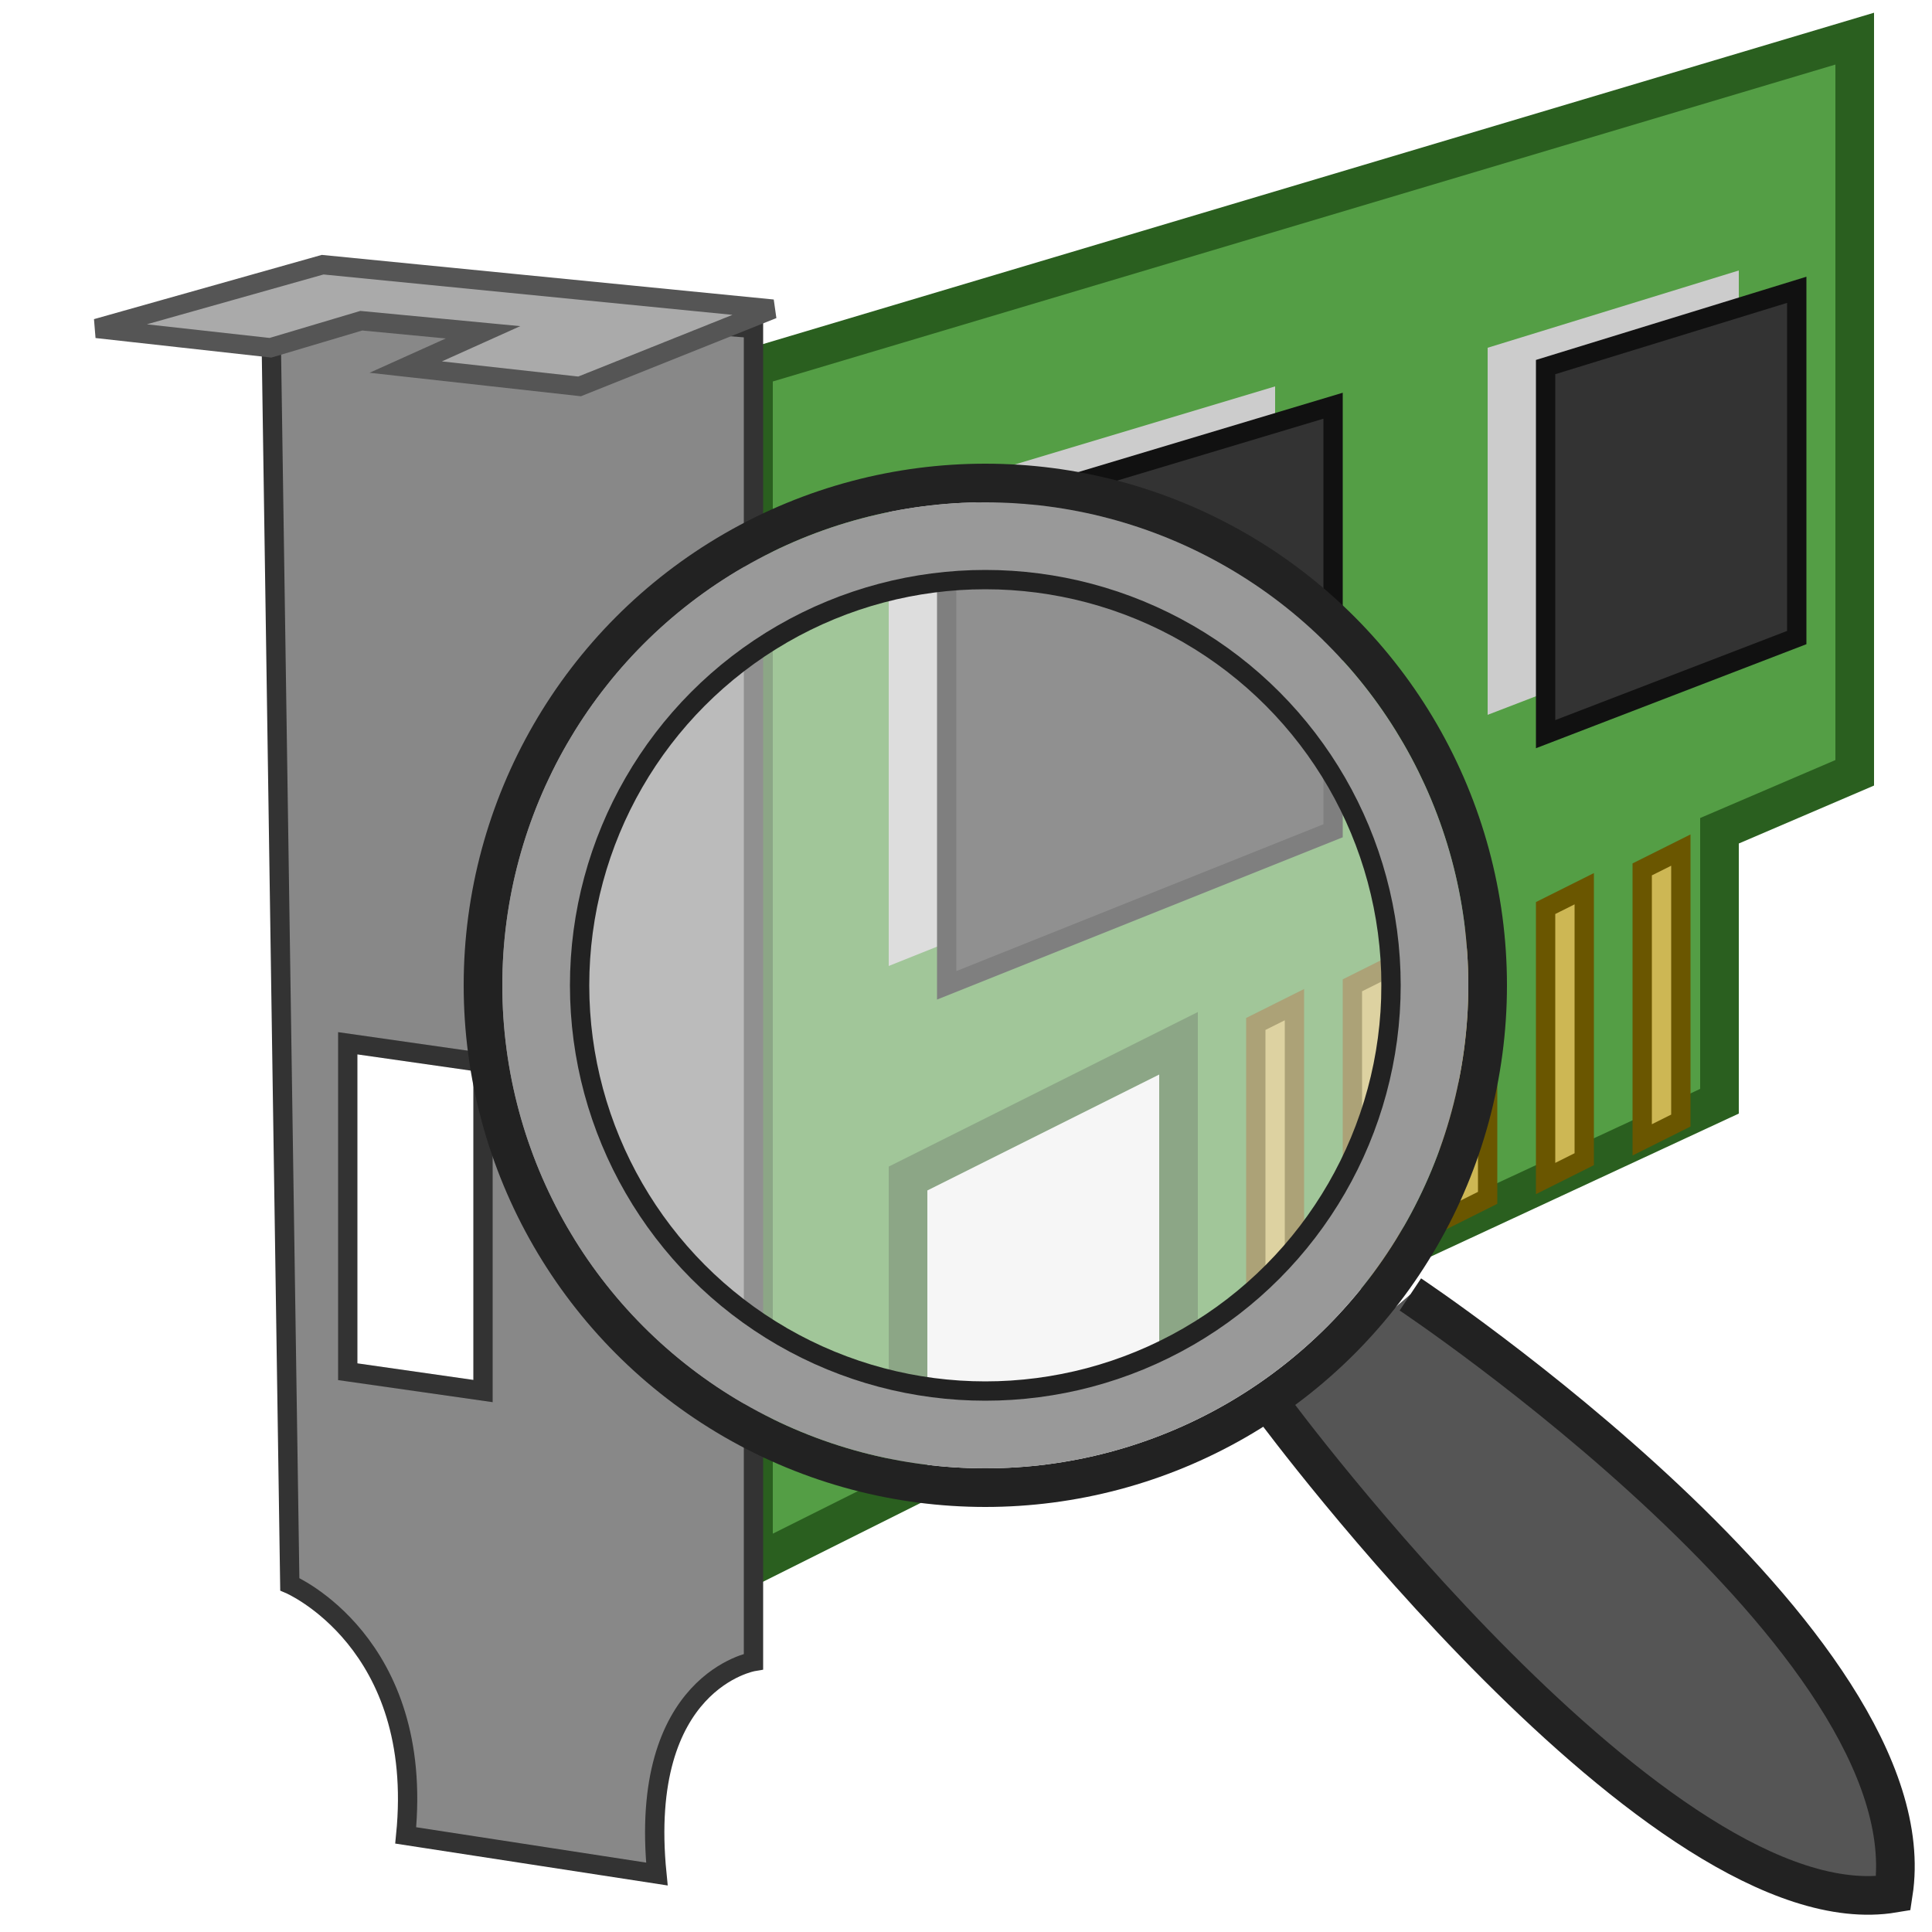 <?xml version="1.1" encoding="UTF-8"?>
<svg height="100" width="100">

  <path style="fill:#549E45;stroke:#2A5F1F;stroke-width:2" d="m 39,19 57,-17 0,38 -7,3 0,14 -28,13 0,-16 -14,7 0,16 -8,4 z"/>
  <path style="fill:#ccc" d="m 77,18 13,-4 0,18 -13,5 z m -31,8 20,-6 0,22 -20,8 z"/>
  <path style="fill:#333;stroke:#111;stoke-width:2" d="m 80,19 13,-4 0,18 -13,5 z m -31,8 20,-6 0,22 -20,8 z"/>
  <path style="fill:#CDB754;stroke:#6A5600" d="m 85,45 2,-1 0,14 -2,1 z m -5,2 2,-1 0,14 -2,1 z m -5,2 2,-1 0,14 -2,1 z m -5,17 0,-15 2,-1 0,15 z m -5,2 0,-15 2,-1 0,15 z"/>
  <path style="fill:#888;stroke:#333" d="M 14 15 L 15 82 C 15 82 22 85 21 95 L 34 97 C 33 87 39 86 39 86 L 39 17 L 14 15 z M 18 54 L 25 55 L 25 72 L 18 71 L 18 54 z "/>
  <path style="fill:#aaa;stroke:#555" d="M 16.7,13.7 5,17 l 9,1 4.7,-1.4 6.3,0.6 -4,1.8 9,1 10,-4 z"/>

  <path style="fill:#555555;stroke:#222222;stroke-width:2" d="m 73,67 c 0,0 27,18 25,31 C 86,100 66,73 66,73"/>
  <circle cx="51" cy="51" r="26" fill="none" stroke="#222222" style="stroke-width:2" />
  <circle cx="51" cy="51" r="23" fill="none" stroke="#999999" style="stroke-width:4" />
  <circle cx="51" cy="51" r="21" fill="#eeeeee" stroke="#222222" style="stroke-width:1;fill-opacity:0.5" />

</svg>
